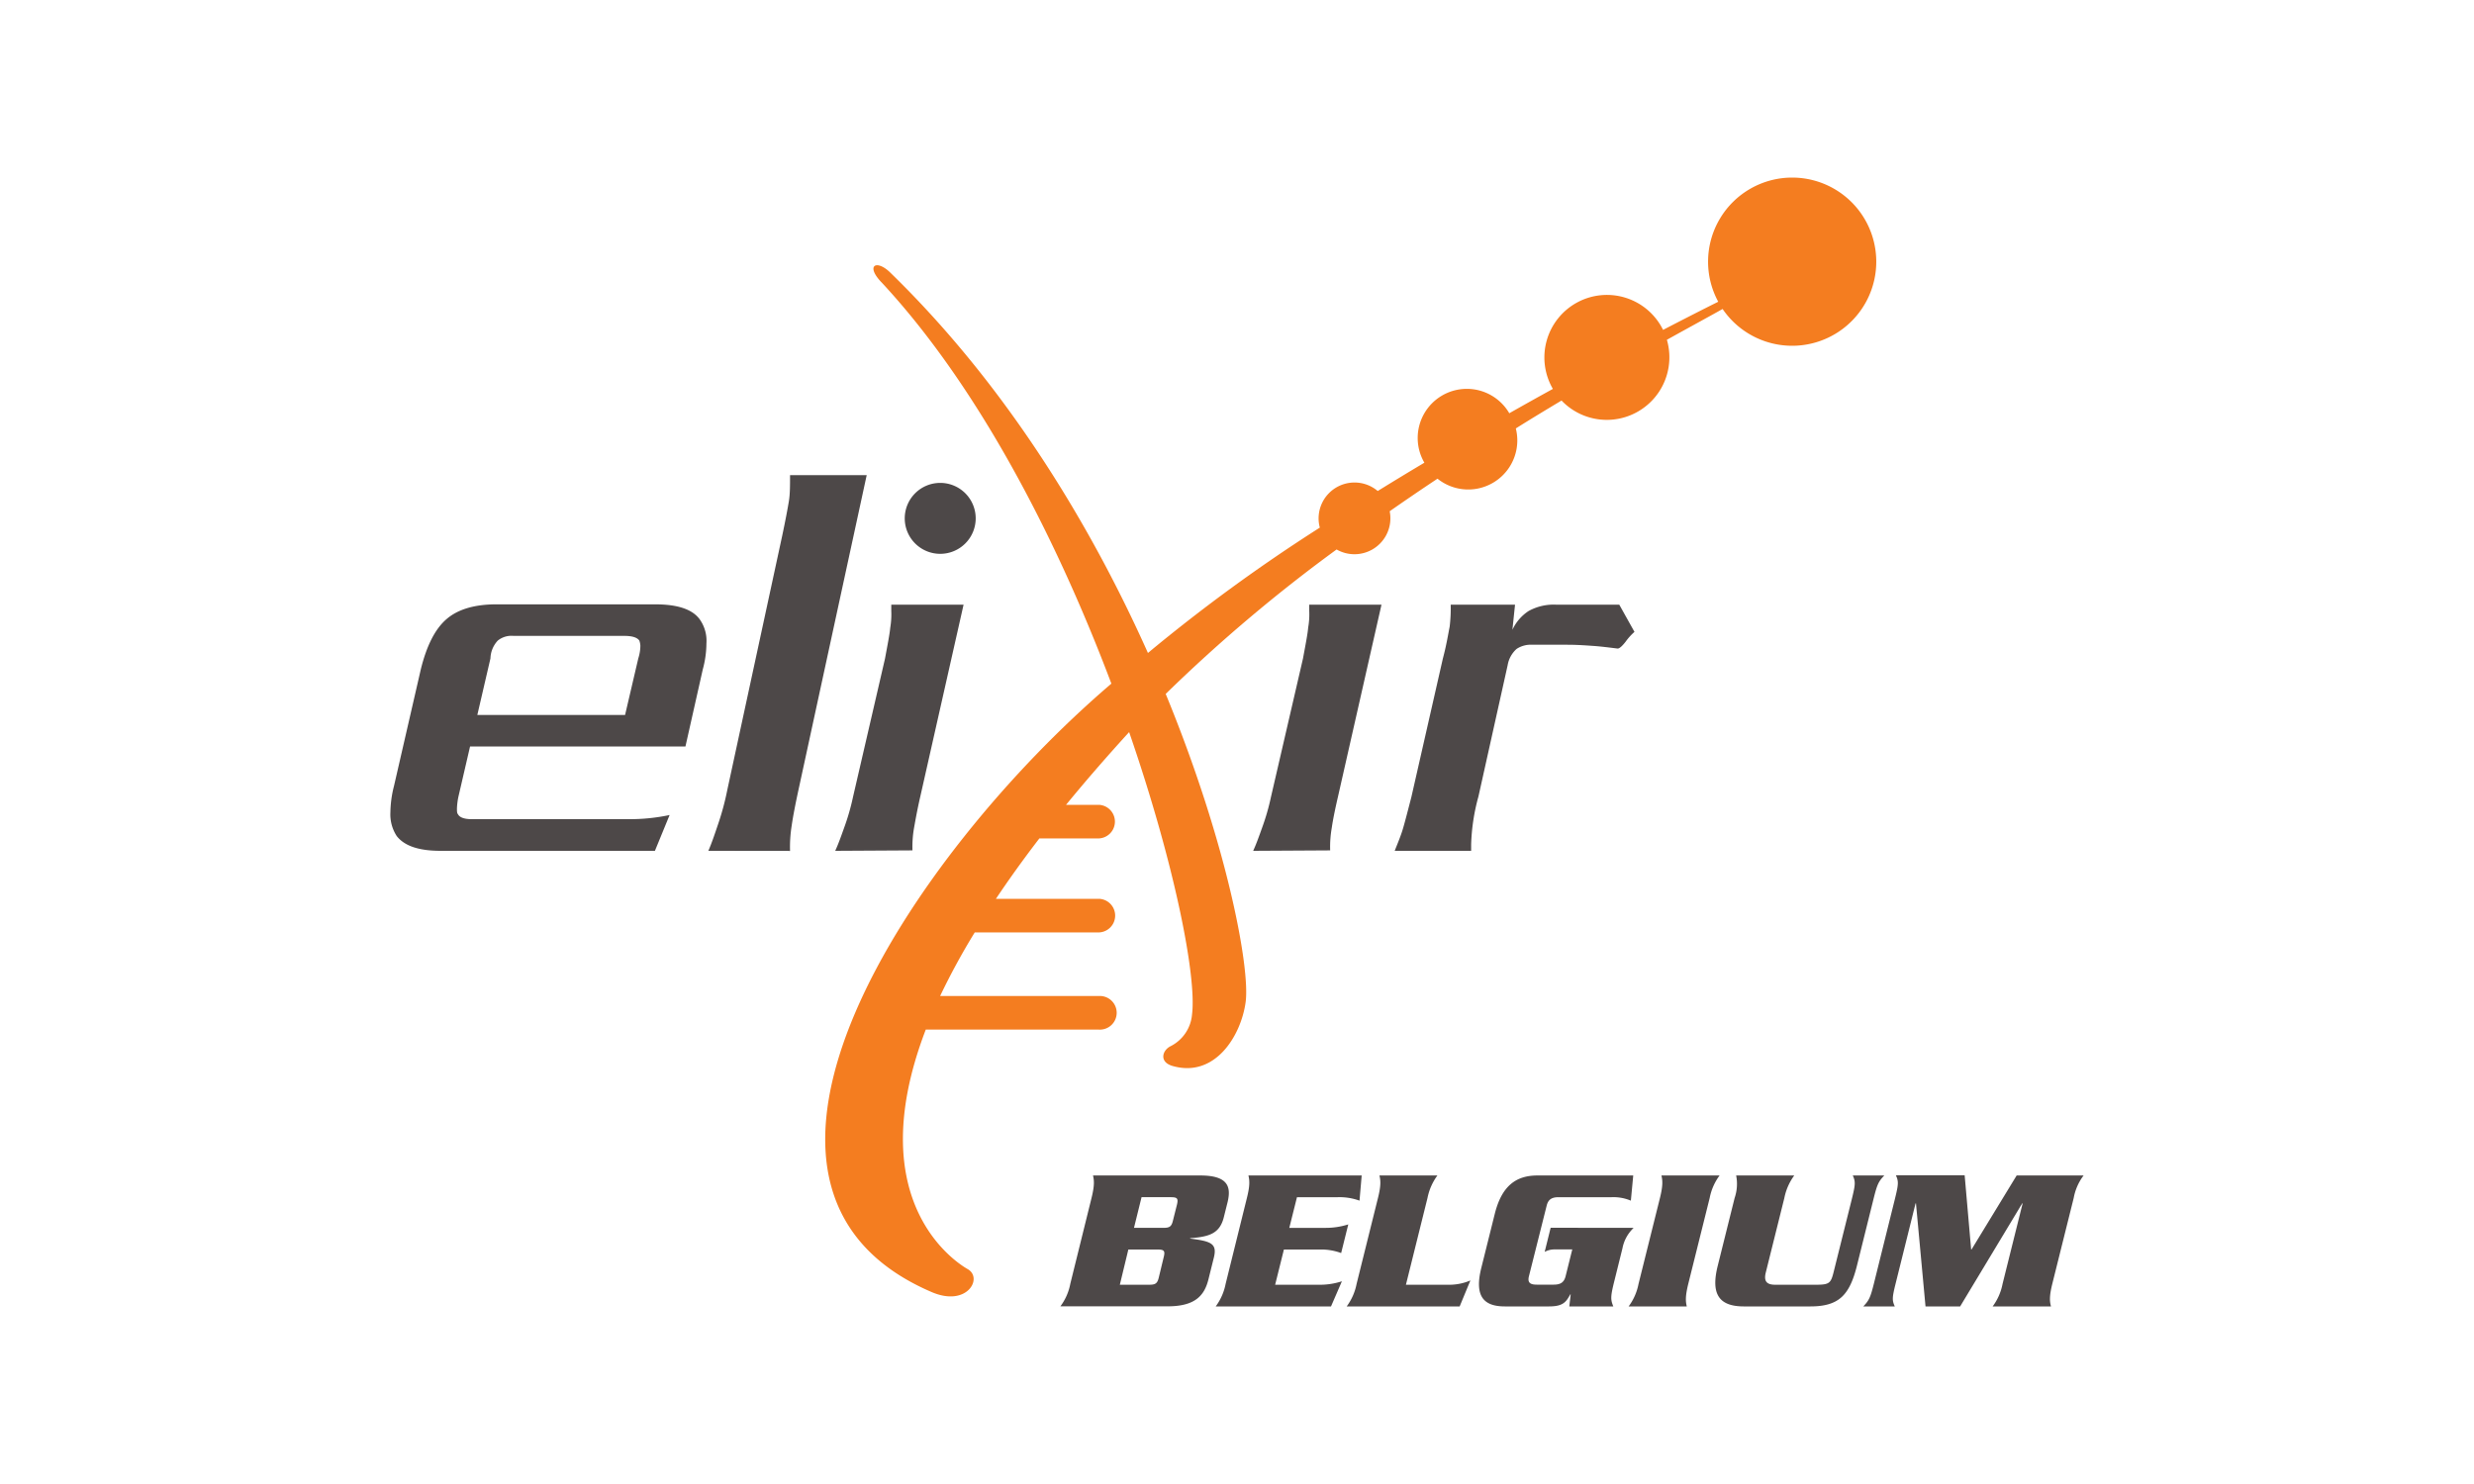 <svg xmlns="http://www.w3.org/2000/svg" width="500" height="300" viewBox="0 100 500 300"><defs><style>.cls-1{fill:#4d4848;}.cls-2{fill:#f47d20;}</style></defs><g id="Nodes"><path class="cls-1" d="M168.8,272c.63-1.38,1.16-2.86,1.8-4.66a46.2,46.2,0,0,0,1.8-6.25l6.46-27.94c.53-2.86.95-5,1.06-6.25a16.19,16.19,0,0,0,.21-3.39v-1.27h14.61L186,261c-.64,2.76-1,4.87-1.27,6.36a22.21,22.21,0,0,0-.32,4.55Z"/><path class="cls-2" d="M362.2,135.9A17,17,0,0,0,347.26,161c-1.69.84-5.63,2.82-11.15,5.69a12.64,12.64,0,1,0-22.27,11.93c-2.84,1.56-5.79,3.21-8.81,4.92a9.93,9.93,0,0,0-17.16,10q-4.69,2.79-9.43,5.72a7.26,7.26,0,0,0-11.95,5.54,7.08,7.08,0,0,0,.25,1.86A342.1,342.1,0,0,0,232,232c-11.48-25.68-28.42-53.87-52-76.82l-.06-.06c-2.76-2.72-5.05-1.52-1.88,1.86l.13.13c20,21.53,35.71,52.68,46.42,81.09-40.62,34.69-85.41,101.91-36.32,123,7.15,3.08,10.4-2.8,7.33-4.61-.55-.33-22.42-12.15-8.52-48.45h35a3.4,3.4,0,1,0,0-6.79H190A139,139,0,0,1,197,288.49h25.16a3.4,3.4,0,0,0,0-6.79H201.28c2.6-3.89,5.51-7.95,8.78-12.21h12.05a3.4,3.4,0,0,0,0-6.79h-6.66c3.8-4.64,8-9.49,12.63-14.57l.12-.13c9.23,26.72,13.68,49.5,12.71,57.09a7.93,7.93,0,0,1-4.28,6.38c-1.72.81-2.42,3.18.27,4,8.6,2.53,13.89-6,14.84-12.85s-3.74-32.19-16.15-62.34a316.22,316.22,0,0,1,34.54-29.2A7.26,7.26,0,0,0,281,204.77a7.35,7.35,0,0,0-.14-1.42c3.24-2.26,6.47-4.46,9.66-6.58a9.92,9.92,0,0,0,15.83-10.16c3.18-2,6.27-3.86,9.24-5.64a12.65,12.65,0,0,0,21.29-12.28c5.4-3,9.34-5.13,11.26-6.23A17,17,0,1,0,362.2,135.9Z"/><path class="cls-1" d="M132.36,272H89.06c-4.34,0-7.3-.95-8.89-3a8,8,0,0,1-1.27-4.76,22.47,22.47,0,0,1,.74-5.4l5.4-23.5c1.17-4.76,2.86-8.15,5.19-10.17s5.72-3,10.16-3h32c4.56,0,7.52,1,9,3a7.47,7.47,0,0,1,1.38,4.88,20.37,20.37,0,0,1-.74,5.29l-3.5,15.57H95L92.66,261a13.87,13.87,0,0,0-.31,2.44c0,.53,0,.95.21,1.16.31.64,1.27,1,2.75,1h31.76a38.76,38.76,0,0,0,8.26-.84ZM129,233.1a8.71,8.71,0,0,0,.42-2.54,3.32,3.32,0,0,0-.21-1.06c-.43-.64-1.48-.95-3-.95H103.78a4.38,4.38,0,0,0-3.18.95,5.5,5.5,0,0,0-1.48,3.6l-2.65,11.43h29.86Z"/><path class="cls-1" d="M143.16,272c.67-1.54,1.23-3.2,1.91-5.22a53.66,53.66,0,0,0,1.9-7l11.12-51.5c.68-3.21,1.12-5.58,1.35-7s.23-3.08.23-5.22h15.49l-13.81,63.73q-1,4.63-1.35,7.13a27.12,27.12,0,0,0-.33,5.1Z"/><path class="cls-1" d="M321.77,230.56c-1.59-.11-3.17-.22-5-.22h-7.1a5.17,5.17,0,0,0-3.17.85,5.67,5.67,0,0,0-1.8,3.28L298.8,261a40.68,40.68,0,0,0-1.48,9.74V272H281.87c.63-1.59,1.26-3.08,1.69-4.55s.95-3.5,1.69-6.36l6.35-27.94c.74-2.76,1.06-4.87,1.38-6.46a31.58,31.58,0,0,0,.21-4.45h13l-.53,5.08a9.05,9.05,0,0,1,3.29-3.81,10.51,10.51,0,0,1,5.6-1.27h12.71l3.07,5.5a11.82,11.82,0,0,0-1.8,2c-.74.95-1.27,1.37-1.59,1.37C325.06,230.88,323.36,230.66,321.77,230.56Z"/><path class="cls-1" d="M253.27,272c.63-1.38,1.16-2.86,1.8-4.66a46.2,46.2,0,0,0,1.8-6.25l6.46-27.94c.53-2.86.95-5,1.05-6.25a15.47,15.47,0,0,0,.22-3.39v-1.27h14.6L270.42,261c-.64,2.76-1.06,4.87-1.27,6.36a22.21,22.21,0,0,0-.32,4.55Z"/><path class="cls-1" d="M197.19,204.79a7.17,7.17,0,1,1-7.17-7.17A7.17,7.17,0,0,1,197.19,204.79Z"/><path class="cls-1" d="M220.6,342.18c.62-2.52.54-3.51.3-4.55h21.67c5.59,0,6.31,2.24,5.51,5.46l-.75,3c-.84,3.35-3.05,3.93-6.8,4.22l0,.08c4.25.54,5.49,1,4.79,3.85l-1.09,4.38c-.8,3.23-2.64,5.46-8.22,5.46H214.31a11,11,0,0,0,2-4.55Zm5.72,17.54h5.88c1.28,0,1.7-.21,2-1.49l1-4.14c.32-1.28,0-1.49-1.28-1.49h-5.88Zm2.86-11.5h5.88c1.28,0,1.7-.21,2-1.49l.81-3.22c.31-1.29,0-1.49-1.29-1.49h-5.87Z"/><path class="cls-1" d="M266.48,359.72a14.47,14.47,0,0,0,4.72-.7L269,364.1H245.7a11.3,11.3,0,0,0,2-4.55L252,342.18c.63-2.52.55-3.51.31-4.55H275.2l-.44,5.09a11.86,11.86,0,0,0-4.41-.7h-8.23l-1.55,6.2h7.2a15,15,0,0,0,4.72-.7l-1.44,5.79a11.72,11.72,0,0,0-4.37-.71h-7.2l-1.77,7.12Z"/><path class="cls-1" d="M292.61,359.72a10.94,10.94,0,0,0,4.56-.87L295,364.1H272.17a11.3,11.3,0,0,0,2-4.55l4.32-17.37c.63-2.52.54-3.51.3-4.55H290.5a11.44,11.44,0,0,0-2,4.55l-4.36,17.54Z"/><path class="cls-1" d="M330.17,348.22a7.63,7.63,0,0,0-2.27,4.14l-1.62,6.53c-.82,3.27-.79,3.81-.23,5.21h-8.89l.28-2.44h-.08c-.84,1.53-1.44,2.44-4.29,2.44h-8.94c-4.3,0-6.18-2.07-4.76-7.77l2.72-10.92c1.42-5.71,4.33-7.78,8.63-7.78h19.36l-.48,5.09a9,9,0,0,0-3.88-.7H315c-1.33,0-2.09.41-2.41,1.69L309,358c-.32,1.28.24,1.7,1.56,1.7H314c1.33,0,2.09-.42,2.41-1.7l1.35-5.42H314a4.08,4.08,0,0,0-1.82.5l1.21-4.88Z"/><path class="cls-1" d="M329.15,364.1a11.16,11.16,0,0,0,2-4.55l4.33-17.37c.62-2.52.54-3.51.3-4.55h11.75a11.16,11.16,0,0,0-2,4.55l-4.33,17.37c-.62,2.53-.54,3.52-.3,4.55Z"/><path class="cls-1" d="M366.93,359.72c2.81,0,3.09-.29,3.67-2.65l3.66-14.68c.74-3,.75-3.52.19-4.76h6.37c-1.18,1.24-1.44,1.78-2.18,4.76l-3.36,13.52c-1.51,6-3.7,8.19-9.44,8.19h-13.4c-5.17,0-6.67-2.64-5.29-8.19l3.42-13.73a8.73,8.73,0,0,0,.31-4.55h11.74a11.44,11.44,0,0,0-2,4.55l-3.75,15.06c-.43,1.73.13,2.48,1.91,2.48Z"/><path class="cls-1" d="M407.57,337.63H421.1a10.7,10.7,0,0,0-2,4.55l-4.33,17.37c-.62,2.53-.54,3.52-.26,4.55H402.72a11.16,11.16,0,0,0,2-4.55l4.06-16.29h-.08L396.15,364.1h-7l-1.93-20.84h-.08l-4,16.09c-.75,3-.76,3.51-.2,4.75h-6.36c1.17-1.24,1.43-1.78,2.17-4.75l4.22-17c.74-3,.75-3.52.19-4.76h13.9l1.31,15h.08Z"/></g></svg>